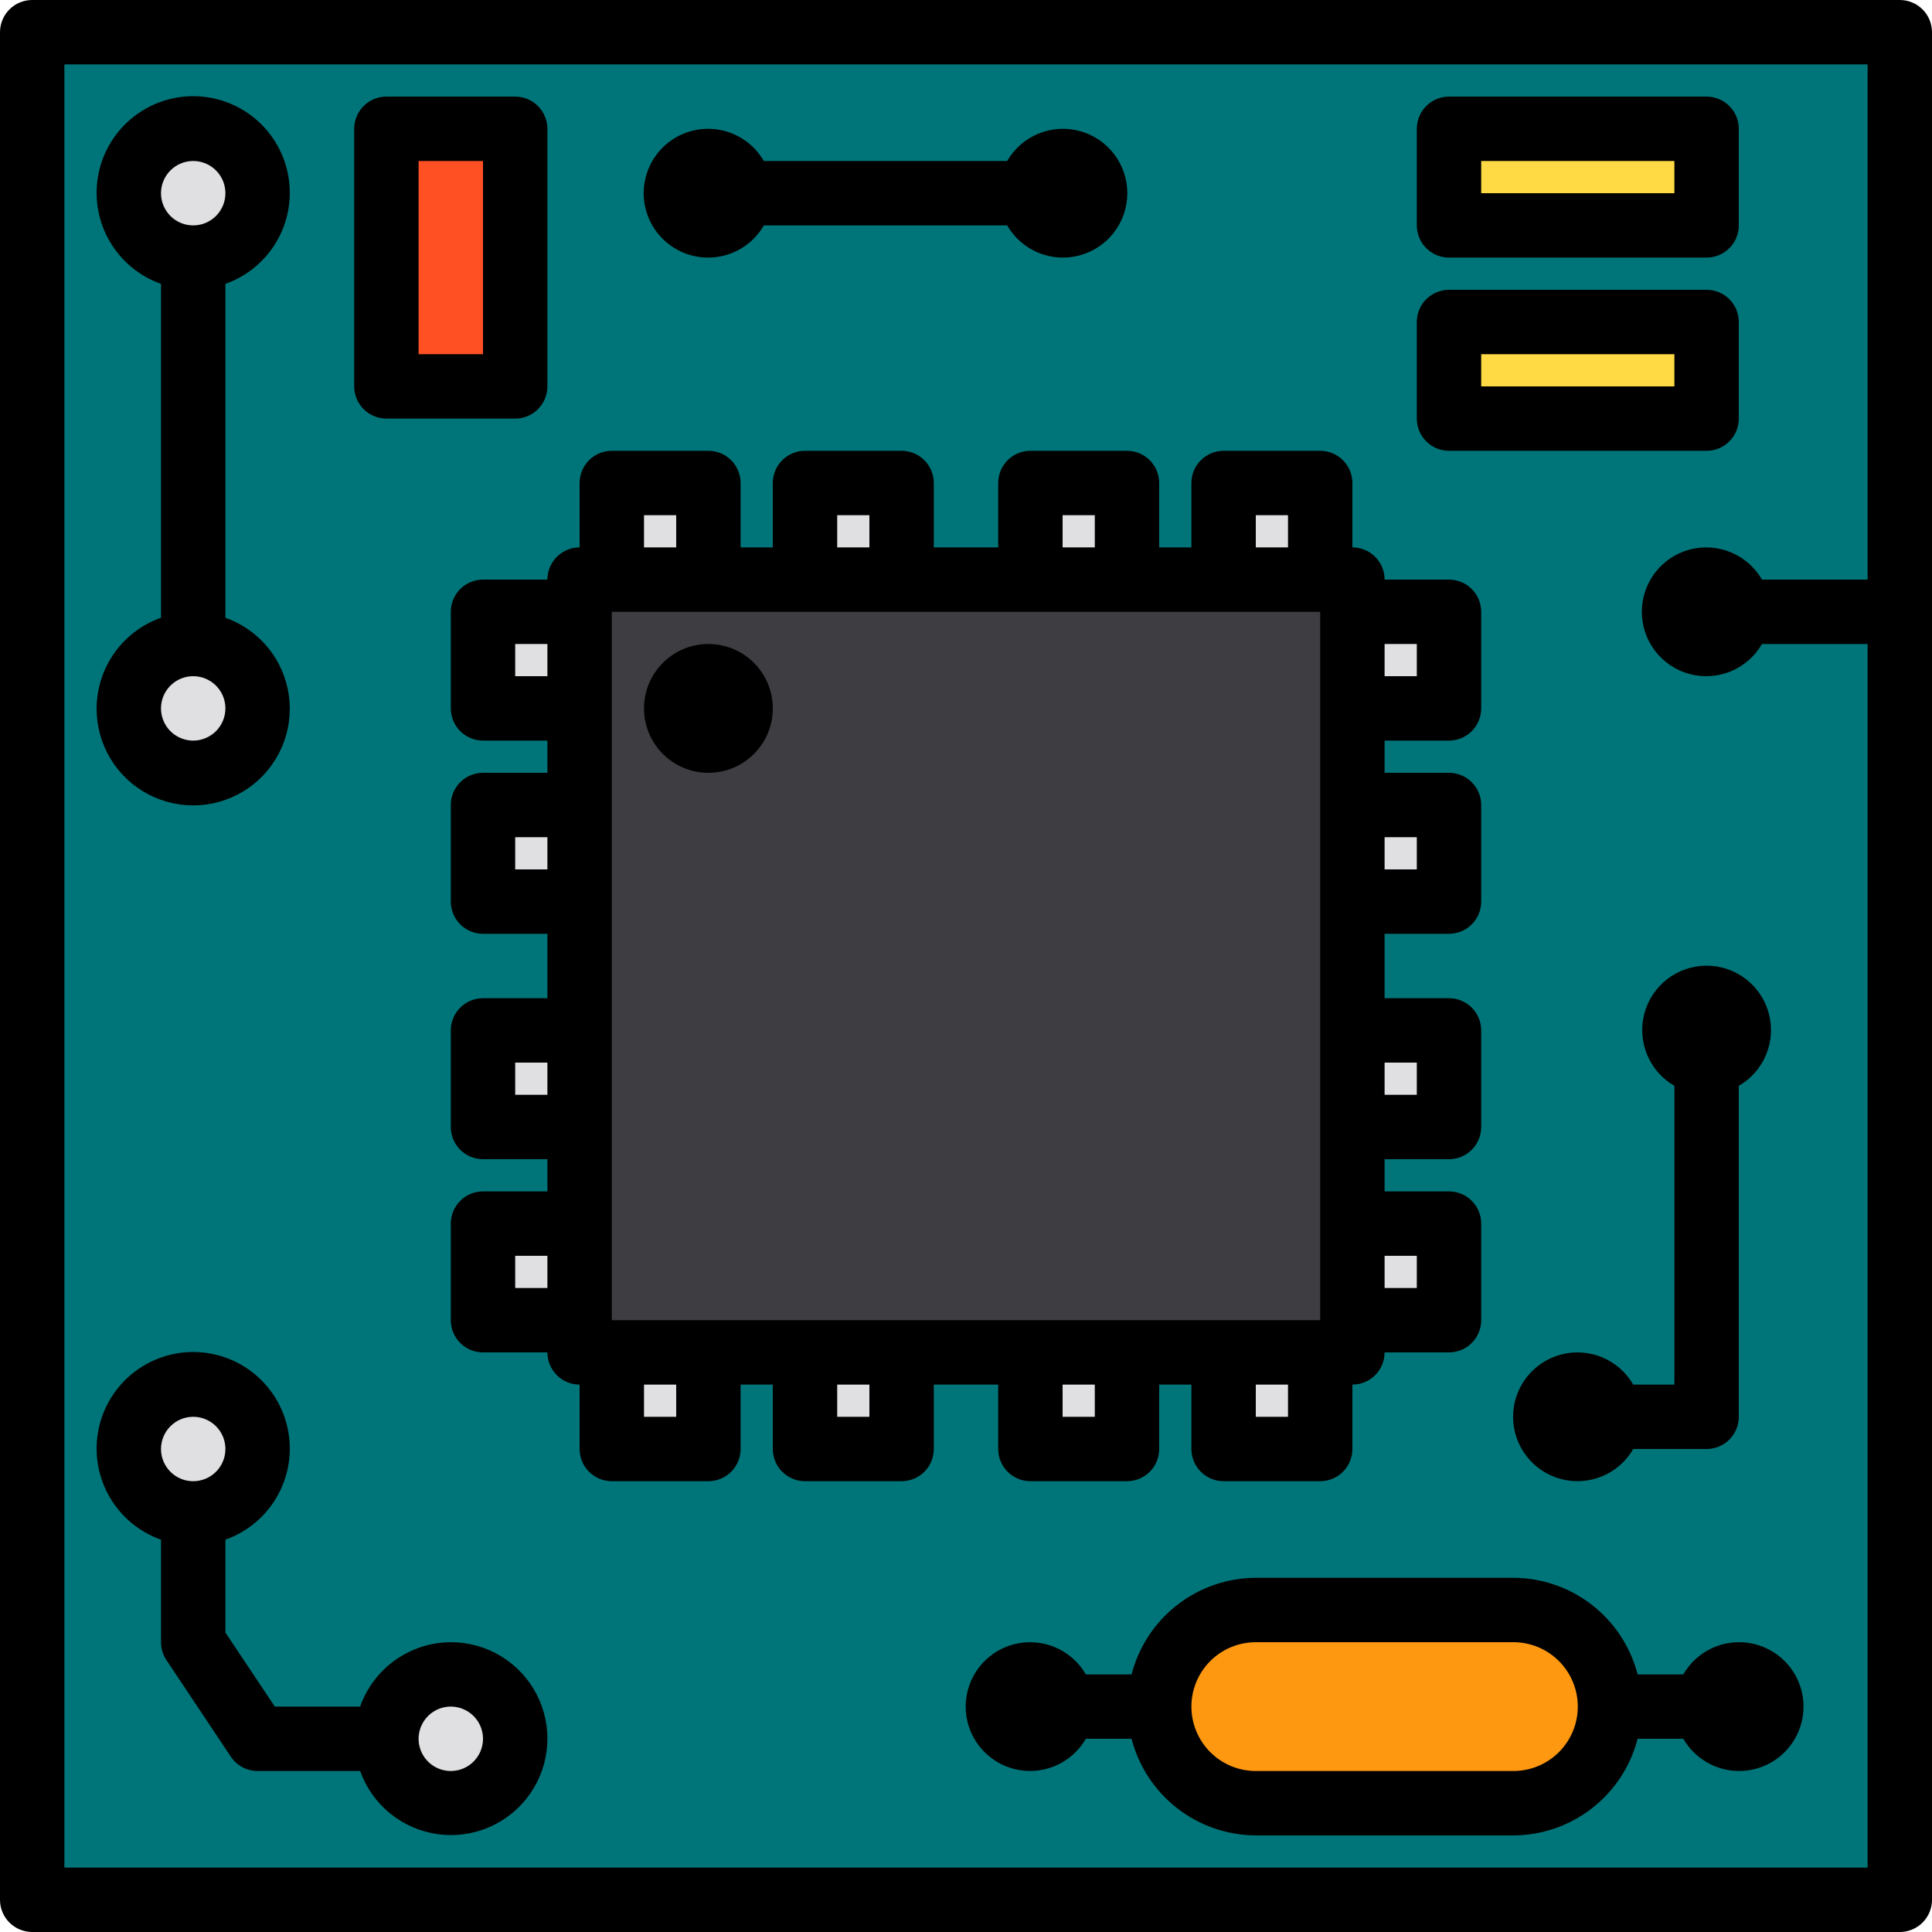 <svg width="186" height="186" viewBox="0 0 186 186" fill="none" xmlns="http://www.w3.org/2000/svg">
<path d="M3.1 3.1H182.9V182.9H3.1V3.1Z" fill="#007579"/>
<path d="M46.5 99.2H55.8V108.5H46.5V99.2Z" fill="#78B9EB"/>
<path d="M46.5 58.9H55.8V68.2H46.5V58.9Z" fill="#78B9EB"/>
<path d="M46.5 77.5H55.8V86.8H46.5V77.5Z" fill="#78B9EB"/>
<path d="M46.5 117.8H55.8V127.1H46.5V117.8Z" fill="#78B9EB"/>
<path d="M43.4 173.6C46.824 173.6 49.6 170.824 49.6 167.4C49.6 163.976 46.824 161.2 43.4 161.2C39.976 161.2 37.2 163.976 37.2 167.4C37.2 170.824 39.976 173.6 43.4 173.6Z" fill="#E0E0E2"/>
<path d="M18.6 145.7C22.024 145.7 24.8 142.924 24.8 139.5C24.8 136.076 22.024 133.3 18.6 133.3C15.176 133.3 12.4 136.076 12.4 139.5C12.4 142.924 15.176 145.7 18.6 145.7Z" fill="#E0E0E2"/>
<path d="M130.2 99.2H139.5V108.5H130.2V99.2Z" fill="#78B9EB"/>
<path d="M130.2 117.8H139.5V127.1H130.2V117.8Z" fill="#78B9EB"/>
<path d="M130.2 77.5H139.5V86.8H130.2V77.5Z" fill="#78B9EB"/>
<path d="M130.2 58.9H139.5V68.2H130.2V58.9Z" fill="#78B9EB"/>
<path d="M145.7 155C148.167 155 150.532 155.98 152.276 157.724C154.02 159.468 155 161.833 155 164.3C155 166.767 154.02 169.132 152.276 170.876C150.532 172.62 148.167 173.6 145.7 173.6H120.9C118.434 173.6 116.068 172.62 114.324 170.876C112.58 169.132 111.6 166.767 111.6 164.3C111.6 161.833 112.58 159.468 114.324 157.724C116.068 155.98 118.434 155 120.9 155H145.7Z" fill="#FF9811"/>
<path d="M99.2 46.5H108.5V55.8H99.2V46.5Z" fill="#78B9EB"/>
<path d="M117.8 46.5H127.1V55.8H117.8V46.5Z" fill="#78B9EB"/>
<path d="M77.5 46.5H86.8V55.8H77.5V46.5Z" fill="#78B9EB"/>
<path d="M58.9 46.5H68.2V55.8H58.9V46.5Z" fill="#78B9EB"/>
<path d="M18.6 74.4C22.024 74.4 24.8 71.624 24.8 68.2C24.8 64.776 22.024 62 18.6 62C15.176 62 12.4 64.776 12.4 68.2C12.4 71.624 15.176 74.4 18.6 74.4Z" fill="#E0E0E2"/>
<path d="M18.6 24.8C22.024 24.8 24.8 22.024 24.8 18.6C24.8 15.176 22.024 12.4 18.6 12.4C15.176 12.4 12.4 15.176 12.4 18.6C12.4 22.024 15.176 24.8 18.6 24.8Z" fill="#E0E0E2"/>
<path d="M37.2 12.4H49.6V37.2H37.2V12.4Z" fill="#FF5023"/>
<path d="M139.5 12.4H164.3V21.7H139.5V12.4Z" fill="#FFDA44"/>
<path d="M139.5 31H164.3V40.3H139.5V31Z" fill="#FFDA44"/>
<path d="M55.8 55.8H130.2V130.2H55.8V55.8Z" fill="#3E3D42"/>
<path d="M58.9 46.5H68.2V55.8H58.9V46.5Z" fill="#E0E0E2"/>
<path d="M77.5 46.5H86.8V55.8H77.5V46.5Z" fill="#E0E0E2"/>
<path d="M99.2 46.5H108.5V55.8H99.2V46.5Z" fill="#E0E0E2"/>
<path d="M117.8 46.5H127.1V55.8H117.8V46.5Z" fill="#E0E0E2"/>
<path d="M130.2 58.9H139.5V68.2H130.2V58.9Z" fill="#E0E0E2"/>
<path d="M130.2 77.5H139.5V86.8H130.2V77.5Z" fill="#E0E0E2"/>
<path d="M130.2 99.2H139.5V108.5H130.2V99.2Z" fill="#E0E0E2"/>
<path d="M130.2 117.8H139.5V127.1H130.2V117.8Z" fill="#E0E0E2"/>
<path d="M99.2 130.2H108.5V139.5H99.2V130.2Z" fill="#E0E0E2"/>
<path d="M117.8 130.2H127.1V139.5H117.8V130.2Z" fill="#E0E0E2"/>
<path d="M77.5 130.2H86.8V139.5H77.5V130.2Z" fill="#E0E0E2"/>
<path d="M58.9 130.2H68.2V139.5H58.9V130.2Z" fill="#E0E0E2"/>
<path d="M46.5 117.8H55.8V127.1H46.5V117.8Z" fill="#E0E0E2"/>
<path d="M46.5 99.2H55.8V108.5H46.5V99.2Z" fill="#E0E0E2"/>
<path d="M46.5 77.5H55.8V86.8H46.5V77.5Z" fill="#E0E0E2"/>
<path d="M46.5 58.9H55.8V68.2H46.5V58.9Z" fill="#E0E0E2"/>
<path d="M68.2 71.3C69.912 71.3 71.3 69.912 71.3 68.2C71.3 66.488 69.912 65.1 68.2 65.1C66.488 65.1 65.1 66.488 65.1 68.2C65.1 69.912 66.488 71.3 68.2 71.3Z" fill="#FF5023"/>
<path d="M182.9 0H3.1C2.278 0 1.489 0.327 0.908 0.908C0.327 1.489 0 2.278 0 3.1V182.9C0 183.722 0.327 184.511 0.908 185.092C1.489 185.673 2.278 186 3.1 186H182.9C183.722 186 184.511 185.673 185.092 185.092C185.673 184.511 186 183.722 186 182.9V3.1C186 2.278 185.673 1.489 185.092 0.908C184.511 0.327 183.722 0 182.9 0ZM179.8 55.8H169.632C168.95 54.618 167.896 53.694 166.635 53.172C165.374 52.65 163.976 52.558 162.658 52.911C161.34 53.264 160.175 54.043 159.344 55.126C158.513 56.209 158.063 57.535 158.063 58.9C158.063 60.265 158.513 61.592 159.344 62.674C160.175 63.757 161.34 64.535 162.658 64.889C163.976 65.242 165.374 65.15 166.635 64.628C167.896 64.106 168.95 63.182 169.632 62H179.8V179.8H6.2V6.2H179.8V55.8Z" fill="black"/>
<path d="M139.5 71.3C140.322 71.3 141.111 70.973 141.692 70.392C142.273 69.811 142.6 69.022 142.6 68.2V58.9C142.6 58.078 142.273 57.289 141.692 56.708C141.111 56.127 140.322 55.8 139.5 55.8H133.3C133.3 54.978 132.973 54.189 132.392 53.608C131.811 53.026 131.022 52.7 130.2 52.7V46.5C130.2 45.678 129.873 44.889 129.292 44.308C128.711 43.727 127.922 43.4 127.1 43.4H117.8C116.978 43.4 116.189 43.727 115.608 44.308C115.027 44.889 114.7 45.678 114.7 46.5V52.7H111.6V46.5C111.6 45.678 111.273 44.889 110.692 44.308C110.111 43.727 109.322 43.4 108.5 43.4H99.2C98.378 43.4 97.589 43.727 97.008 44.308C96.427 44.889 96.1 45.678 96.1 46.5V52.7H89.9V46.5C89.9 45.678 89.573 44.889 88.992 44.308C88.411 43.727 87.622 43.4 86.8 43.4H77.5C76.678 43.4 75.889 43.727 75.308 44.308C74.727 44.889 74.4 45.678 74.4 46.5V52.7H71.3V46.5C71.3 45.678 70.973 44.889 70.392 44.308C69.811 43.727 69.022 43.4 68.2 43.4H58.9C58.078 43.4 57.289 43.727 56.708 44.308C56.127 44.889 55.8 45.678 55.8 46.5V52.7C54.978 52.7 54.189 53.026 53.608 53.608C53.026 54.189 52.7 54.978 52.7 55.8H46.5C45.678 55.8 44.889 56.127 44.308 56.708C43.727 57.289 43.4 58.078 43.4 58.9V68.2C43.4 69.022 43.727 69.811 44.308 70.392C44.889 70.973 45.678 71.3 46.5 71.3H52.7V74.4H46.5C45.678 74.4 44.889 74.727 44.308 75.308C43.727 75.889 43.4 76.678 43.4 77.5V86.8C43.4 87.622 43.727 88.411 44.308 88.992C44.889 89.573 45.678 89.9 46.5 89.9H52.7V96.1H46.5C45.678 96.1 44.889 96.427 44.308 97.008C43.727 97.589 43.4 98.378 43.4 99.2V108.5C43.4 109.322 43.727 110.111 44.308 110.692C44.889 111.273 45.678 111.6 46.5 111.6H52.7V114.7H46.5C45.678 114.7 44.889 115.027 44.308 115.608C43.727 116.189 43.4 116.978 43.4 117.8V127.1C43.4 127.922 43.727 128.711 44.308 129.292C44.889 129.873 45.678 130.2 46.5 130.2H52.7C52.7 131.022 53.026 131.811 53.608 132.392C54.189 132.973 54.978 133.3 55.8 133.3V139.5C55.8 140.322 56.127 141.111 56.708 141.692C57.289 142.273 58.078 142.6 58.9 142.6H68.2C69.022 142.6 69.811 142.273 70.392 141.692C70.973 141.111 71.3 140.322 71.3 139.5V133.3H74.4V139.5C74.4 140.322 74.727 141.111 75.308 141.692C75.889 142.273 76.678 142.6 77.5 142.6H86.8C87.622 142.6 88.411 142.273 88.992 141.692C89.573 141.111 89.9 140.322 89.9 139.5V133.3H96.1V139.5C96.1 140.322 96.427 141.111 97.008 141.692C97.589 142.273 98.378 142.6 99.2 142.6H108.5C109.322 142.6 110.111 142.273 110.692 141.692C111.273 141.111 111.6 140.322 111.6 139.5V133.3H114.7V139.5C114.7 140.322 115.027 141.111 115.608 141.692C116.189 142.273 116.978 142.6 117.8 142.6H127.1C127.922 142.6 128.711 142.273 129.292 141.692C129.873 141.111 130.2 140.322 130.2 139.5V133.3C131.022 133.3 131.811 132.973 132.392 132.392C132.973 131.811 133.3 131.022 133.3 130.2H139.5C140.322 130.2 141.111 129.873 141.692 129.292C142.273 128.711 142.6 127.922 142.6 127.1V117.8C142.6 116.978 142.273 116.189 141.692 115.608C141.111 115.027 140.322 114.7 139.5 114.7H133.3V111.6H139.5C140.322 111.6 141.111 111.273 141.692 110.692C142.273 110.111 142.6 109.322 142.6 108.5V99.2C142.6 98.378 142.273 97.589 141.692 97.008C141.111 96.427 140.322 96.1 139.5 96.1H133.3V89.9H139.5C140.322 89.9 141.111 89.573 141.692 88.992C142.273 88.411 142.6 87.622 142.6 86.8V77.5C142.6 76.678 142.273 75.889 141.692 75.308C141.111 74.727 140.322 74.4 139.5 74.4H133.3V71.3H139.5ZM133.3 62H136.4V65.1H133.3V62ZM52.7 124H49.6V120.9H52.7V124ZM52.7 105.4H49.6V102.3H52.7V105.4ZM52.7 83.7H49.6V80.6H52.7V83.7ZM52.7 65.1H49.6V62H52.7V65.1ZM120.9 49.6H124V52.7H120.9V49.6ZM102.3 49.6H105.4V52.7H102.3V49.6ZM80.6 49.6H83.7V52.7H80.6V49.6ZM62 49.6H65.1V52.7H62V49.6ZM65.1 136.4H62V133.3H65.1V136.4ZM83.7 136.4H80.6V133.3H83.7V136.4ZM105.4 136.4H102.3V133.3H105.4V136.4ZM124 136.4H120.9V133.3H124V136.4ZM127.1 127.1H58.9V58.9H127.1V127.1ZM136.4 120.9V124H133.3V120.9H136.4ZM136.4 102.3V105.4H133.3V102.3H136.4ZM136.4 80.6V83.7H133.3V80.6H136.4Z" fill="black"/>
<path d="M68.2 74.4C71.624 74.4 74.4 71.624 74.4 68.2C74.4 64.776 71.624 62 68.2 62C64.776 62 62 64.776 62 68.2C62 71.624 64.776 74.4 68.2 74.4Z" fill="black"/>
<path d="M139.5 24.8H164.3C165.122 24.8 165.911 24.473 166.492 23.892C167.073 23.311 167.4 22.522 167.4 21.7V12.4C167.4 11.578 167.073 10.789 166.492 10.208C165.911 9.627 165.122 9.3 164.3 9.3H139.5C138.678 9.3 137.889 9.627 137.308 10.208C136.727 10.789 136.4 11.578 136.4 12.4V21.7C136.4 22.522 136.727 23.311 137.308 23.892C137.889 24.473 138.678 24.8 139.5 24.8ZM142.6 15.5H161.2V18.6H142.6V15.5Z" fill="black"/>
<path d="M139.5 43.4H164.3C165.122 43.4 165.911 43.073 166.492 42.492C167.073 41.911 167.4 41.122 167.4 40.3V31C167.4 30.178 167.073 29.389 166.492 28.808C165.911 28.227 165.122 27.9 164.3 27.9H139.5C138.678 27.9 137.889 28.227 137.308 28.808C136.727 29.389 136.4 30.178 136.4 31V40.3C136.4 41.122 136.727 41.911 137.308 42.492C137.889 43.073 138.678 43.4 139.5 43.4ZM142.6 34.1H161.2V37.2H142.6V34.1Z" fill="black"/>
<path d="M9.3 68.2C9.293 69.906 9.756 71.582 10.637 73.043C11.519 74.504 12.786 75.695 14.299 76.484C15.812 77.273 17.514 77.631 19.216 77.518C20.919 77.405 22.558 76.825 23.954 75.843C25.349 74.86 26.447 73.513 27.128 71.948C27.809 70.383 28.046 68.661 27.813 66.97C27.581 65.279 26.887 63.685 25.809 62.363C24.731 61.04 23.309 60.039 21.7 59.47V27.329C23.768 26.598 25.512 25.159 26.622 23.267C27.732 21.375 28.137 19.151 27.766 16.989C27.395 14.826 26.272 12.865 24.595 11.451C22.917 10.037 20.794 9.261 18.6 9.261C16.406 9.261 14.283 10.037 12.606 11.451C10.928 12.865 9.805 14.826 9.434 16.989C9.063 19.151 9.468 21.375 10.579 23.267C11.688 25.159 13.432 26.598 15.5 27.329V59.47C13.693 60.109 12.128 61.291 11.018 62.853C9.908 64.416 9.308 66.283 9.3 68.2ZM18.6 71.3C17.987 71.3 17.388 71.118 16.878 70.777C16.368 70.437 15.971 69.953 15.736 69.386C15.502 68.82 15.44 68.196 15.56 67.595C15.679 66.994 15.975 66.441 16.408 66.008C16.842 65.574 17.394 65.279 17.995 65.159C18.597 65.04 19.22 65.101 19.786 65.336C20.353 65.57 20.837 65.968 21.178 66.478C21.518 66.987 21.7 67.587 21.7 68.2C21.7 69.022 21.373 69.81 20.792 70.392C20.211 70.973 19.422 71.3 18.6 71.3ZM18.6 15.5C19.213 15.5 19.813 15.682 20.322 16.022C20.832 16.363 21.23 16.847 21.464 17.413C21.699 17.98 21.76 18.603 21.641 19.204C21.521 19.806 21.226 20.358 20.792 20.792C20.359 21.225 19.806 21.521 19.205 21.64C18.604 21.76 17.98 21.698 17.414 21.464C16.847 21.229 16.363 20.832 16.023 20.322C15.682 19.812 15.5 19.213 15.5 18.6C15.5 17.778 15.827 16.989 16.408 16.408C16.989 15.826 17.778 15.5 18.6 15.5Z" fill="black"/>
<path d="M43.4 158.1C41.483 158.108 39.616 158.708 38.053 159.818C36.491 160.927 35.309 162.493 34.67 164.3H26.459L21.7 157.17V148.23C23.768 147.498 25.512 146.059 26.622 144.167C27.732 142.275 28.137 140.051 27.766 137.889C27.395 135.726 26.272 133.765 24.594 132.351C22.917 130.937 20.794 130.161 18.6 130.161C16.406 130.161 14.283 130.937 12.606 132.351C10.928 133.765 9.805 135.726 9.434 137.889C9.063 140.051 9.468 142.275 10.578 144.167C11.688 146.059 13.432 147.498 15.5 148.23V158.1C15.501 158.712 15.682 159.31 16.021 159.82L22.221 169.12C22.504 169.545 22.888 169.893 23.337 170.133C23.788 170.374 24.29 170.5 24.8 170.5H34.67C35.242 172.103 36.242 173.519 37.563 174.591C38.885 175.664 40.475 176.354 42.161 176.584C43.848 176.814 45.565 176.576 47.125 175.896C48.685 175.216 50.029 174.121 51.008 172.729C51.988 171.337 52.567 169.703 52.68 168.005C52.794 166.307 52.439 164.61 51.654 163.1C50.868 161.59 49.683 160.325 48.228 159.444C46.772 158.562 45.102 158.097 43.4 158.1ZM18.6 136.4C19.213 136.4 19.812 136.582 20.322 136.922C20.832 137.263 21.23 137.747 21.464 138.314C21.699 138.88 21.76 139.503 21.64 140.105C21.521 140.706 21.226 141.258 20.792 141.692C20.359 142.125 19.806 142.421 19.205 142.54C18.604 142.66 17.98 142.599 17.414 142.364C16.847 142.129 16.363 141.732 16.023 141.222C15.682 140.712 15.5 140.113 15.5 139.5C15.5 138.678 15.827 137.889 16.408 137.308C16.989 136.727 17.778 136.4 18.6 136.4ZM43.4 170.5C42.787 170.5 42.188 170.318 41.678 169.977C41.168 169.637 40.771 169.153 40.536 168.586C40.301 168.02 40.24 167.396 40.36 166.795C40.479 166.194 40.775 165.641 41.208 165.208C41.642 164.774 42.194 164.479 42.795 164.359C43.397 164.24 44.02 164.301 44.586 164.536C45.153 164.771 45.637 165.168 45.978 165.678C46.318 166.187 46.5 166.787 46.5 167.4C46.5 168.222 46.173 169.011 45.592 169.592C45.011 170.173 44.222 170.5 43.4 170.5Z" fill="black"/>
<path d="M167.4 158.1C166.316 158.103 165.253 158.391 164.316 158.935C163.379 159.48 162.601 160.26 162.061 161.2H157.659C156.974 158.546 155.429 156.194 153.265 154.511C151.101 152.828 148.441 151.91 145.7 151.9H120.9C118.159 151.91 115.498 152.828 113.334 154.511C111.17 156.194 109.625 158.546 108.94 161.2H104.538C103.855 160.018 102.802 159.094 101.541 158.572C100.28 158.05 98.882 157.958 97.564 158.311C96.246 158.664 95.081 159.443 94.25 160.526C93.419 161.608 92.969 162.935 92.969 164.3C92.969 165.665 93.419 166.991 94.25 168.074C95.081 169.157 96.246 169.935 97.564 170.289C98.882 170.642 100.28 170.55 101.541 170.028C102.802 169.506 103.855 168.582 104.538 167.4H108.94C109.625 170.054 111.17 172.406 113.334 174.089C115.498 175.771 118.159 176.69 120.9 176.7H145.7C148.441 176.69 151.101 175.771 153.265 174.089C155.429 172.406 156.974 170.054 157.659 167.4H162.061C162.606 168.344 163.39 169.127 164.334 169.671C165.278 170.215 166.349 170.501 167.439 170.5C168.528 170.498 169.598 170.21 170.541 169.663C171.484 169.117 172.265 168.331 172.808 167.386C173.35 166.441 173.634 165.37 173.631 164.28C173.627 163.191 173.337 162.121 172.788 161.18C172.24 160.238 171.453 159.458 170.507 158.917C169.561 158.376 168.489 158.094 167.4 158.1ZM145.7 170.5H120.9C119.255 170.5 117.678 169.847 116.516 168.684C115.353 167.521 114.7 165.944 114.7 164.3C114.7 162.656 115.353 161.079 116.516 159.916C117.678 158.753 119.255 158.1 120.9 158.1H145.7C147.344 158.1 148.921 158.753 150.084 159.916C151.246 161.079 151.9 162.656 151.9 164.3C151.9 165.944 151.246 167.521 150.084 168.684C148.921 169.847 147.344 170.5 145.7 170.5Z" fill="black"/>
<path d="M161.2 104.538V133.3H157.238C156.556 132.118 155.502 131.194 154.241 130.672C152.98 130.149 151.582 130.058 150.264 130.411C148.946 130.764 147.781 131.543 146.95 132.625C146.119 133.708 145.669 135.035 145.669 136.4C145.669 137.764 146.119 139.091 146.95 140.174C147.781 141.257 148.946 142.035 150.264 142.388C151.582 142.742 152.98 142.65 154.241 142.128C155.502 141.605 156.556 140.682 157.238 139.5H164.3C165.122 139.5 165.911 139.173 166.492 138.592C167.073 138.01 167.4 137.222 167.4 136.4V104.538C168.582 103.855 169.506 102.802 170.028 101.541C170.55 100.28 170.642 98.882 170.289 97.564C169.935 96.246 169.157 95.081 168.074 94.25C166.991 93.419 165.665 92.969 164.3 92.969C162.935 92.969 161.608 93.419 160.526 94.25C159.443 95.081 158.664 96.246 158.311 97.564C157.958 98.882 158.05 100.28 158.572 101.541C159.094 102.802 160.018 103.855 161.2 104.538Z" fill="black"/>
<path d="M37.2 40.3H49.6C50.422 40.3 51.211 39.973 51.792 39.392C52.373 38.811 52.7 38.022 52.7 37.2V12.4C52.7 11.578 52.373 10.789 51.792 10.208C51.211 9.627 50.422 9.3 49.6 9.3H37.2C36.378 9.3 35.589 9.627 35.008 10.208C34.427 10.789 34.1 11.578 34.1 12.4V37.2C34.1 38.022 34.427 38.811 35.008 39.392C35.589 39.973 36.378 40.3 37.2 40.3ZM40.3 15.5H46.5V34.1H40.3V15.5Z" fill="black"/>
<path d="M68.2 24.8C69.284 24.797 70.347 24.509 71.284 23.964C72.221 23.42 72.999 22.639 73.538 21.7H96.962C97.644 22.882 98.698 23.806 99.959 24.328C101.22 24.85 102.618 24.942 103.936 24.589C105.254 24.235 106.419 23.457 107.25 22.374C108.081 21.291 108.531 19.965 108.531 18.6C108.531 17.235 108.081 15.908 107.25 14.826C106.419 13.743 105.254 12.964 103.936 12.611C102.618 12.258 101.22 12.35 99.959 12.872C98.698 13.394 97.644 14.318 96.962 15.5H73.538C72.993 14.556 72.21 13.773 71.266 13.229C70.322 12.684 69.251 12.399 68.161 12.4C67.072 12.401 66.001 12.69 65.059 13.236C64.116 13.783 63.334 14.569 62.792 15.514C62.249 16.459 61.966 17.53 61.969 18.619C61.972 19.709 62.263 20.779 62.811 21.72C63.36 22.662 64.147 23.442 65.093 23.983C66.039 24.524 67.111 24.805 68.2 24.8Z" fill="black"/>
</svg>
